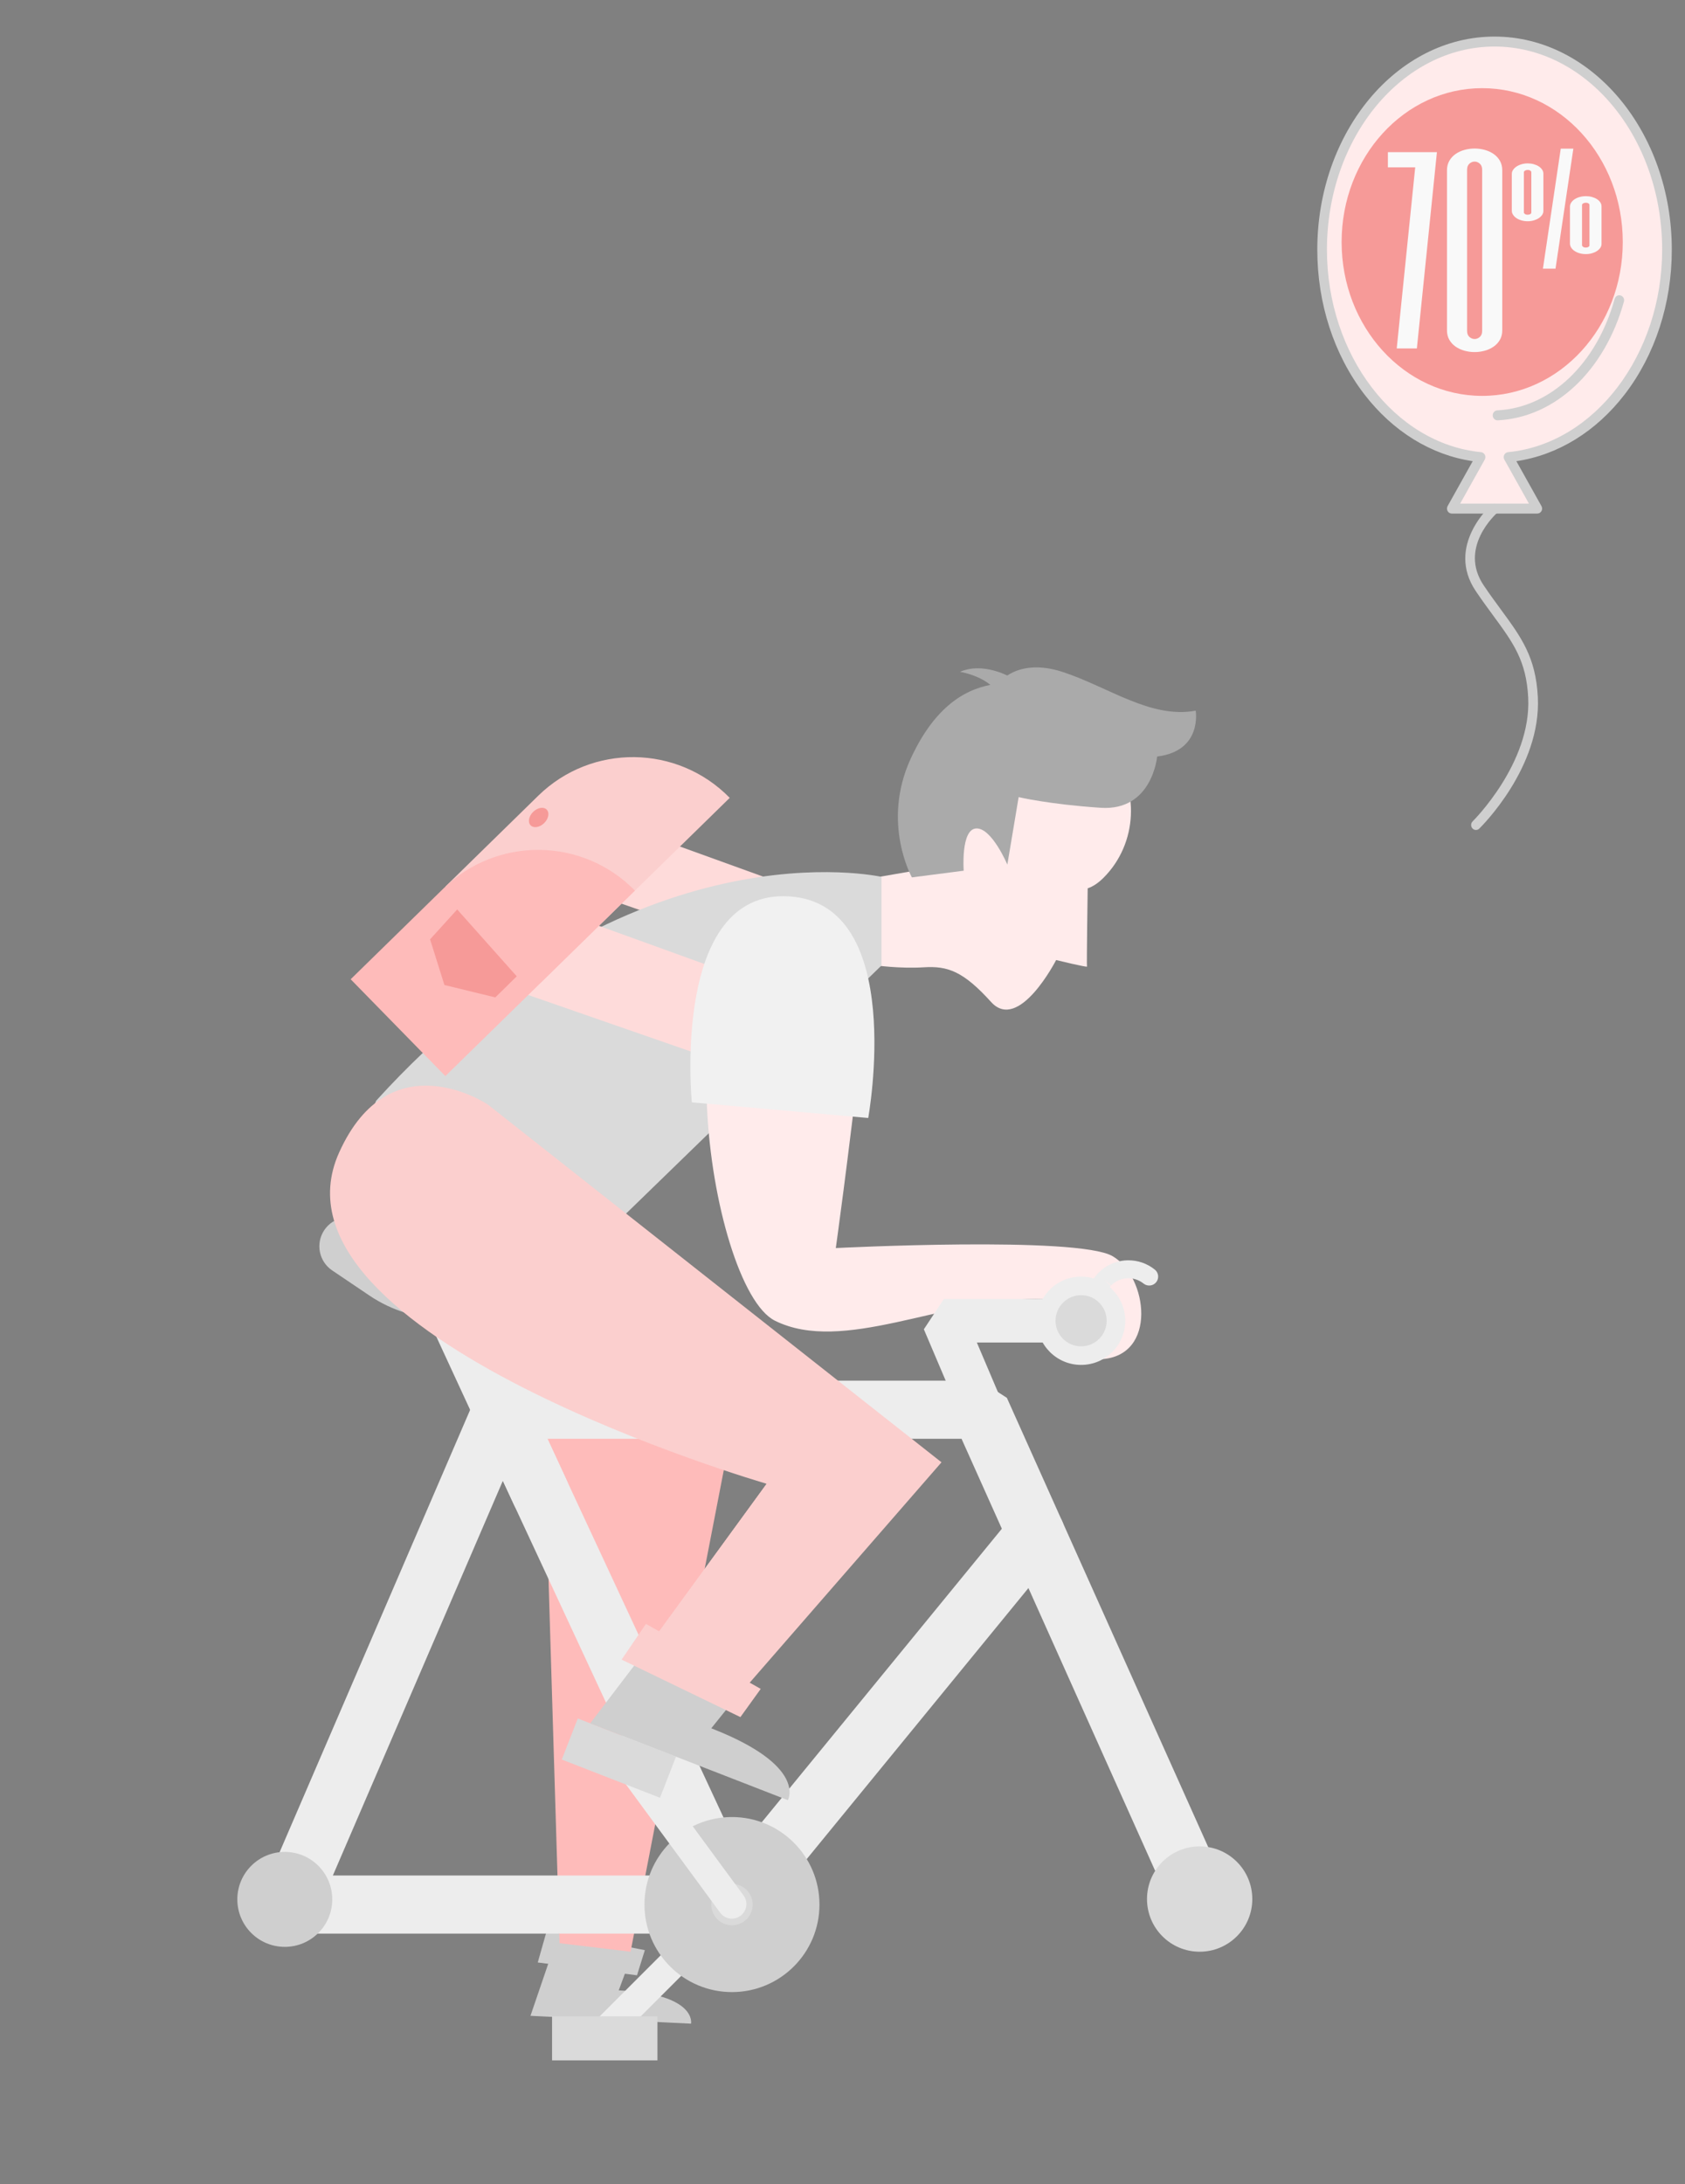<svg xmlns="http://www.w3.org/2000/svg" xmlns:xlink="http://www.w3.org/1999/xlink" width="142" height="184" viewBox="0 0 142 184">
  <rect x="0" y="0" width="142" height="184" fill="#808080" stroke="none"/>
  <defs>
    <circle id="bike-a" cx="100.25" cy="104" r="23"/>
    <mask id="bike-c" width="46" height="46" x="0" y="0" fill="#fff">
      <use xlink:href="#bike-a"/>
    </mask>
    <circle id="bike-b" cx="23" cy="104" r="23"/>
    <mask id="bike-d" width="46" height="46" x="0" y="0" fill="#fff">
      <use xlink:href="#bike-b"/>
    </mask>
  </defs>
  <g fill="none" fill-rule="evenodd" transform="translate(0 3)">
    <g transform="matrix(-1 0 0 1 124 53)">
      <path fill="#CFCFCF" d="M77.745,109.265 L79.296,113.808 L65.764,114.469 C65.764,114.469 65.244,111.99 71.858,111.663 L71.306,110.175 L77.745,109.265"/>
      <polyline fill="#CFCFCF" points="78.682 109.314 77.927 106.658 69.657 108.276 70.318 110.395 78.682 109.314"/>
      <polyline fill="#FEDBDA" points="57.909 18.487 71.054 13.737 76.847 18.308 56.777 25.281 57.909 18.487"/>
      <path fill="#FFEBEB" d="M30.998,17.937 C31.413,18.352 31.862,18.673 32.338,18.83 C32.338,18.83 32.433,25.324 32.397,25.42 C32.36,25.515 34.997,24.872 34.997,24.872 C34.997,24.872 38.131,30.997 40.474,28.409 C42.818,25.822 44.121,25.355 46.156,25.484 C48.191,25.613 50.288,25.308 50.288,25.308 L50.832,18.026 L43.317,16.722 C43.317,16.722 45.177,13.399 43.619,10.4 C42.062,7.4 39.31,3.888 34.125,5.005 C32.54,5.347 31.367,6.216 30.5,7.259 C27.904,10.385 28.126,15.062 30.998,17.937"/>
      <path fill="#AAA" d="M26.485,7.728 C26.485,7.728 26.889,12.338 31.247,12.046 C35.606,11.754 38.156,11.149 38.156,11.149 L39.108,16.831 C39.108,16.831 40.428,13.716 41.735,13.787 C43.042,13.859 42.787,17.346 42.787,17.346 L47.152,17.909 C47.152,17.909 49.735,13.312 47.256,7.915 C44.777,2.518 41.563,1.805 39.892,1.593 C39.892,1.593 38.304,-0.662 34.435,0.608 C30.566,1.877 27.034,4.563 23.236,3.865 C23.236,3.865 22.647,7.256 26.485,7.728"/>
      <path fill="#AAA" d="M39,0.965 C39,0.965 41.184,-0.25 43.099,0.595 C43.099,0.595 40.417,1.006 39.764,2.751 L39,0.965"/>
      <path fill="#DADADA" d="M49.713,17.866 C49.713,17.866 70.795,13.068 92.29,36.71 C92.29,36.71 95.409,42.548 85.314,45.619 C75.219,48.689 72.017,46.985 72.017,46.985 L49.713,25.33 L49.713,17.866"/>
      <polyline fill="#0D2531" points="63.852 39.057 59.082 34.426 63.852 39.057"/>
      <polyline fill="#FEDBDA" points="62.328 26.038 74.662 21.581 81.624 27.073 57.507 35.451 62.328 26.038"/>
      <path fill="#FFEBEB" d="M57.093,21.585 C57.093,21.585 50.262,21.813 51.4,31.831 C52.539,41.849 53.564,49.134 53.564,49.134 C53.564,49.134 33.202,48.097 30.239,49.817 C27.276,51.538 26.443,58.214 31.178,58.493 C35.914,58.771 31.178,58.493 31.178,58.493 C31.178,58.493 28.894,53.421 36.735,53.421 C44.576,53.421 52.995,58.079 58.687,55.257 C64.38,52.436 68.821,21.13 57.093,21.585"/>
      <path fill="#EDEDED" d="M73.035,116.378 C73.349,116.378 73.662,116.258 73.901,116.02 C74.379,115.541 74.379,114.767 73.901,114.289 L63.181,103.571 C62.702,103.092 61.927,103.092 61.449,103.571 C60.971,104.049 60.971,104.823 61.449,105.302 L72.17,116.02 C72.409,116.258 72.722,116.378 73.035,116.378"/>
      <polygon fill="#DADADA" points="68.595 117.561 77.475 117.561 77.475 113.848 68.595 113.848"/>
      <polyline fill="#FEBBBA" points="62.279 64.094 78.469 54.036 76.847 107.692 70.86 108.408 62.279 64.094"/>
      <path fill="#EDEDED" d="M33.475 53.691L31.527 51.323 31.495 51.286C30.8 50.546 29.852 50.165 28.904 50.166 28.123 50.165 27.332 50.424 26.68 50.949 26.355 51.21 26.303 51.685 26.565 52.011 26.826 52.335 27.301 52.387 27.627 52.126 28.004 51.823 28.452 51.677 28.904 51.676 29.452 51.677 29.992 51.893 30.394 52.32L30.944 51.803 30.361 52.283 32.309 54.65C32.574 54.972 33.05 55.018 33.372 54.753 33.694 54.488 33.74 54.013 33.475 53.691M78.467 72.167C79.392 72.167 80.278 71.64 80.691 70.745L88.135 54.639C88.702 53.412 88.167 51.957 86.939 51.39 85.711 50.824 84.257 51.359 83.689 52.586L76.246 68.691C75.679 69.919 76.214 71.373 77.442 71.941 77.774 72.094 78.123 72.167 78.467 72.167"/>
      <path fill="#EDEDED" d="M39.152,69.562 C39.866,69.562 40.545,69.143 40.842,68.444 L46.144,55.976 L44.454,53.421 L32.892,53.421 C31.878,53.421 31.056,54.243 31.056,55.257 C31.056,56.272 31.878,57.093 32.892,57.093 L41.677,57.093 L37.462,67.007 C37.065,67.941 37.501,69.018 38.434,69.415 C38.668,69.515 38.912,69.562 39.152,69.562"/>
      <use stroke="#EDEDED" stroke-width="5" mask="url(#bike-c)" xlink:href="#bike-a"/>
      <path fill="#E6E6E2" d="M98.086,103.972 C98.086,105.153 99.043,106.11 100.224,106.11 C101.405,106.11 102.363,105.153 102.363,103.972 C102.363,102.791 101.405,101.834 100.224,101.834 C99.043,101.834 98.086,102.791 98.086,103.972"/>
      <use stroke="#EDEDED" stroke-width="5" mask="url(#bike-d)" xlink:href="#bike-b"/>
      <path fill="#E6E6E2" d="M20.764,103.972 C20.764,105.153 21.721,106.11 22.902,106.11 C24.083,106.11 25.04,105.153 25.04,103.972 C25.04,102.791 24.083,101.834 22.902,101.834 C21.721,101.834 20.764,102.791 20.764,103.972"/>
      <path fill="#EDEDED" d="M81.624,68.742 L66.154,101.988 L95.949,101.988 L81.624,68.742 Z M60.094,103.403 L79.489,61.72 L83.958,61.784 L101.92,103.467 L99.671,106.884 L62.315,106.884 L60.094,103.403 L60.094,103.403 Z"/>
      <path fill="#EDEDED" d="M22.901,106.42 C23.836,106.42 24.729,105.882 25.137,104.973 L42.968,65.201 L81.71,65.201 C83.062,65.201 84.158,64.105 84.158,62.753 C84.158,61.401 83.062,60.305 81.71,60.305 L41.381,60.305 L39.147,61.752 L20.667,102.971 C20.115,104.204 20.667,105.652 21.901,106.206 C22.226,106.352 22.566,106.42 22.901,106.42"/>
      <path fill="#DADADA" d="M18.465,103.972 C18.465,106.422 20.452,108.408 22.902,108.408 C25.353,108.408 27.339,106.422 27.339,103.972 C27.339,101.522 25.353,99.536 22.902,99.536 C20.452,99.536 18.465,101.522 18.465,103.972"/>
      <path fill="#EDEDED" d="M62.316,106.884 C62.862,106.884 63.41,106.703 63.866,106.331 C64.912,105.474 65.066,103.932 64.21,102.886 L38.612,71.607 C37.755,70.56 36.213,70.406 35.166,71.262 C34.119,72.119 33.965,73.661 34.822,74.708 L60.42,105.986 C60.904,106.578 61.607,106.884 62.316,106.884"/>
      <path fill="#CFCFCF" d="M73.678 55.086L86.478 55.086C88.768 55.086 90.98 54.409 92.877 53.128L96.008 51.016C97.128 50.259 97.424 48.738 96.668 47.617 95.911 46.496 94.39 46.2 93.269 46.957L90.137 49.07C89.052 49.803 87.787 50.19 86.478 50.19L73.678 50.19C72.326 50.19 71.229 51.286 71.229 52.638 71.229 53.99 72.326 55.086 73.678 55.086M54.941 104.436C54.941 100.364 58.242 97.063 62.315 97.063 66.387 97.063 69.689 100.364 69.689 104.436 69.689 108.508 66.387 111.809 62.315 111.809 58.242 111.809 54.941 108.508 54.941 104.436"/>
      <path fill="#DADADA" d="M60.571,104.436 C60.571,103.473 61.352,102.693 62.315,102.693 C63.278,102.693 64.059,103.473 64.059,104.436 C64.059,105.399 63.278,106.18 62.315,106.18 C61.352,106.18 60.571,105.399 60.571,104.436"/>
      <path fill="#CFCFCF" d="M96,104 C96,101.791 97.791,100 100,100 C102.209,100 104,101.791 104,104 C104,106.209 102.209,108 100,108 C97.791,108 96,106.209 96,104"/>
      <path fill="#EDEDED" d="M29.172,55.257 C29.172,53.203 30.837,51.538 32.892,51.538 C34.947,51.538 36.613,53.203 36.613,55.257 C36.613,57.312 34.947,58.977 32.892,58.977 C30.837,58.977 29.172,57.312 29.172,55.257"/>
      <path fill="#DADADA" d="M30.737,55.257 C30.737,54.068 31.702,53.103 32.892,53.103 C34.082,53.103 35.047,54.068 35.047,55.257 C35.047,56.447 34.082,57.412 32.892,57.412 C31.702,57.412 30.737,56.447 30.737,55.257"/>
      <polyline fill="#FFF" points="69.225 61.72 68.574 63.551 70.515 63.551 71.166 61.72 69.225 61.72"/>
      <polyline fill="#FFF" points="74.662 61.72 72.722 61.72 72.071 63.551 74.011 63.551 74.662 61.72"/>
      <path fill="#FBCFCE" d="M44.657,67.181 L82.898,37.037 C82.898,37.037 91.121,31.505 95.43,41.106 C102.363,56.551 59.391,68.99 59.391,68.99 L70.423,84.132 L62.747,87.957 L44.657,67.181"/>
      <path fill="#FBCFCE" d="M68.13,83.681 L55.336,69.522 C58.211,69.446 59.431,68.95 59.431,68.95 L59.448,68.973 C59.41,68.984 59.391,68.99 59.391,68.99 L69.29,82.577 L68.13,83.681"/>
      <path fill="#EDEDED" d="M72.511,91.998 C72.464,91.689 72.298,91.397 72.026,91.197 C71.481,90.797 70.715,90.913 70.314,91.458 L61.336,103.673 C60.936,104.218 61.053,104.983 61.598,105.384 C62.143,105.784 62.909,105.668 63.309,105.122 L72.287,92.908 C72.488,92.636 72.559,92.308 72.511,91.998"/>
      <polyline fill="#DADADA" points="75.309 88.76 67.033 91.98 68.38 95.44 76.656 92.22 75.309 88.76"/>
      <path fill="#F1F1F1" d="M50.832,38.176 L65.697,36.86 C65.697,36.86 67.475,18.903 57.507,19.509 C47.539,20.115 50.832,38.176 50.832,38.176"/>
      <path fill="#FBCFCE" d="M86.46,18.679 L78.48,26.835 L62.504,11.21 C66.911,6.705 74.137,6.625 78.642,11.032 L86.46,18.679"/>
      <path fill="#FEBBBA" d="M94.448,26.491 L86.468,34.648 L70.492,19.023 C74.899,14.518 82.125,14.438 86.63,18.845 L94.448,26.491"/>
      <path fill="#F69A98" d="M79.068,12.389 C78.694,12.023 78.184,11.939 77.928,12.2 C77.673,12.462 77.768,12.971 78.142,13.336 C78.516,13.702 79.026,13.786 79.282,13.525 C79.538,13.263 79.442,12.755 79.068,12.389"/>
      <path fill="#CFCFCF" d="M70.422,84.132 L74.26,89.168 L57.605,95.641 C57.605,95.641 55.92,92.756 64.059,89.588 L62.747,87.957 L70.422,84.132"/>
      <polyline fill="#FBCFCE" points="71.616 83.802 69.563 80.794 59.892 86.269 61.603 88.645 71.616 83.802"/>
      <polyline fill="#F69A98" points="85.471 20.611 80.452 26.243 82.259 28.019 86.548 26.975 87.756 23.128 85.471 20.611"/>
    </g>
    <g transform="translate(111)">
      <path fill="#FFEBEB" d="M29.481,18.035 C29.481,8.351 22.975,0.501 14.95,0.501 C6.925,0.501 0.419,8.351 0.419,18.035 C0.419,27.239 6.298,34.782 13.772,35.506 L11.347,39.842 L18.552,39.842 L16.128,35.506 C23.602,34.782 29.481,27.239 29.481,18.035"/>
      <path fill="#CFCFCF" d="M12.052,39.422 L17.848,39.422 L15.776,35.716 C15.707,35.592 15.703,35.441 15.767,35.313 C15.83,35.186 15.952,35.102 16.09,35.088 C23.371,34.382 29.075,26.892 29.075,18.035 C29.075,8.598 22.738,0.921 14.95,0.921 C7.162,0.921 0.825,8.598 0.825,18.035 C0.825,26.892 6.529,34.382 13.81,35.088 C13.947,35.102 14.069,35.186 14.133,35.313 C14.197,35.441 14.193,35.592 14.123,35.716 L12.052,39.422 Z M18.552,40.262 L11.347,40.262 C11.202,40.262 11.068,40.182 10.995,40.052 C10.923,39.922 10.923,39.762 10.995,39.632 L13.111,35.848 C9.61,35.331 6.385,33.348 3.974,30.212 C1.419,26.888 0.012,22.564 0.012,18.035 C0.012,8.135 6.713,0.081 14.95,0.081 C23.187,0.081 29.888,8.135 29.888,18.035 C29.888,22.564 28.48,26.888 25.926,30.212 C23.514,33.348 20.29,35.331 16.789,35.848 L18.904,39.632 C18.977,39.762 18.977,39.922 18.904,40.052 C18.832,40.182 18.698,40.262 18.552,40.262 L18.552,40.262 Z"/>
      <path fill="#F69A98" d="M25.756,17.388 C25.756,24.546 20.452,30.348 13.909,30.348 C7.366,30.348 2.062,24.546 2.062,17.388 C2.062,10.23 7.366,4.427 13.909,4.427 C20.452,4.427 25.756,10.23 25.756,17.388"/>
      <path fill="#F9F9F9" d="M13.906 11.306C13.906 11.075 13.84 10.901 13.707 10.786 13.575 10.67 13.43 10.612 13.271 10.612 13.112 10.612 12.966 10.67 12.834 10.786 12.701 10.901 12.635 11.075 12.635 11.306L12.635 24.865C12.635 25.096 12.701 25.27 12.834 25.385 12.966 25.501 13.112 25.558 13.271 25.558 13.43 25.558 13.575 25.501 13.707 25.385 13.84 25.27 13.906 25.096 13.906 24.865L13.906 11.306zM15.6 24.822C15.6 25.128 15.534 25.396 15.402 25.625 15.269 25.855 15.093 26.046 14.872 26.199 14.652 26.352 14.402 26.467 14.124 26.544 13.846 26.62 13.562 26.659 13.271 26.659 12.98 26.659 12.695 26.62 12.417 26.544 12.139 26.467 11.89 26.352 11.669 26.199 11.448 26.046 11.272 25.855 11.14 25.625 11.007 25.396 10.941 25.128 10.941 24.822L10.941 11.349C10.941 11.043 11.007 10.775 11.14 10.546 11.272 10.316 11.448 10.124 11.669 9.971 11.89 9.818 12.139 9.703 12.417 9.627 12.695 9.55 12.98 9.512 13.271 9.512 13.562 9.512 13.846 9.55 14.124 9.627 14.402 9.703 14.652 9.818 14.872 9.971 15.093 10.124 15.269 10.316 15.402 10.546 15.534 10.775 15.6 11.043 15.6 11.349L15.6 24.822 15.6 24.822zM22.949 14.278C22.949 14.216 22.92 14.167 22.861 14.131 22.801 14.095 22.732 14.077 22.652 14.077 22.566 14.077 22.489 14.095 22.422 14.131 22.355 14.167 22.322 14.216 22.322 14.278L22.322 17.67C22.322 17.701 22.349 17.739 22.402 17.785 22.456 17.831 22.539 17.854 22.652 17.854 22.732 17.854 22.801 17.836 22.861 17.8 22.92 17.763 22.949 17.72 22.949 17.67L22.949 14.278zM23.966 17.545C23.966 17.664 23.931 17.775 23.861 17.878 23.791 17.981 23.695 18.072 23.575 18.15 23.455 18.229 23.315 18.291 23.155 18.337 22.994 18.383 22.827 18.405 22.652 18.405 22.465 18.405 22.29 18.383 22.126 18.337 21.962 18.291 21.82 18.228 21.699 18.147 21.577 18.067 21.482 17.973 21.411 17.863 21.34 17.755 21.305 17.639 21.305 17.516L21.305 14.408C21.305 14.286 21.34 14.172 21.411 14.064 21.482 13.957 21.577 13.864 21.699 13.783 21.82 13.703 21.962 13.64 22.126 13.594 22.29 13.548 22.465 13.525 22.652 13.525 22.827 13.525 22.994 13.547 23.155 13.591 23.315 13.635 23.455 13.696 23.575 13.772 23.695 13.848 23.791 13.939 23.861 14.044 23.931 14.15 23.966 14.265 23.966 14.391L23.966 17.545zM21.591 9.524L20.088 19.634 19.026 19.634 20.529 9.524 21.591 9.524zM18.049 11.516C18.049 11.458 18.019 11.411 17.961 11.372 17.902 11.334 17.829 11.315 17.743 11.315 17.663 11.315 17.589 11.334 17.522 11.372 17.455 11.411 17.422 11.458 17.422 11.516L17.422 14.903C17.422 14.938 17.448 14.977 17.502 15.021 17.556 15.065 17.636 15.087 17.743 15.087 17.829 15.087 17.902 15.07 17.961 15.035 18.019 15.001 18.049 14.957 18.049 14.903L18.049 11.516zM19.066 14.774C19.066 14.892 19.029 15.004 18.957 15.109 18.884 15.214 18.787 15.305 18.667 15.383 18.547 15.462 18.407 15.524 18.247 15.569 18.086 15.615 17.918 15.638 17.743 15.638 17.563 15.638 17.391 15.615 17.228 15.569 17.065 15.524 16.924 15.461 16.803 15.381 16.683 15.301 16.587 15.206 16.514 15.098 16.441 14.989 16.405 14.872 16.405 14.746L16.405 11.645C16.405 11.527 16.441 11.414 16.514 11.308 16.587 11.201 16.683 11.107 16.803 11.027 16.924 10.947 17.065 10.883 17.228 10.836 17.391 10.788 17.563 10.764 17.743 10.764 17.918 10.764 18.086 10.786 18.246 10.83 18.407 10.874 18.547 10.934 18.667 11.01 18.787 11.086 18.884 11.178 18.957 11.285 19.029 11.391 19.066 11.508 19.066 11.634L19.066 14.774 19.066 14.774z"/>
      <polyline fill="#F9F9F9" points="5.962 9.818 5.962 11.098 8.264 11.098 6.706 26.352 8.404 26.352 10.094 9.818 5.962 9.818"/>
      <path fill="#CFCFCF" d="M15.202 32.407C14.986 32.407 14.807 32.233 14.796 32.008 14.785 31.777 14.958 31.58 15.182 31.568 19.668 31.342 23.55 27.656 25.071 22.177 25.133 21.954 25.358 21.825 25.574 21.889 25.79 21.953 25.915 22.185 25.853 22.408 24.234 28.238 20.062 32.163 15.222 32.407 15.215 32.407 15.209 32.407 15.202 32.407M13.383 66.915C13.275 66.915 13.168 66.871 13.088 66.784 12.934 66.615 12.94 66.35 13.104 66.19 13.153 66.142 18.058 61.276 17.786 55.778 17.632 52.659 16.522 51.148 14.841 48.86 14.375 48.225 13.893 47.569 13.375 46.803 10.788 42.975 14.649 39.555 14.688 39.521 14.86 39.371 15.117 39.394 15.261 39.572 15.406 39.749 15.383 40.014 15.212 40.163 15.075 40.283 11.882 43.127 14.042 46.322 14.55 47.075 15.027 47.724 15.489 48.352 17.197 50.678 18.431 52.358 18.598 55.736 18.889 61.625 13.876 66.591 13.663 66.8 13.584 66.877 13.484 66.915 13.383 66.915"/>
    </g>
  </g>
</svg>
